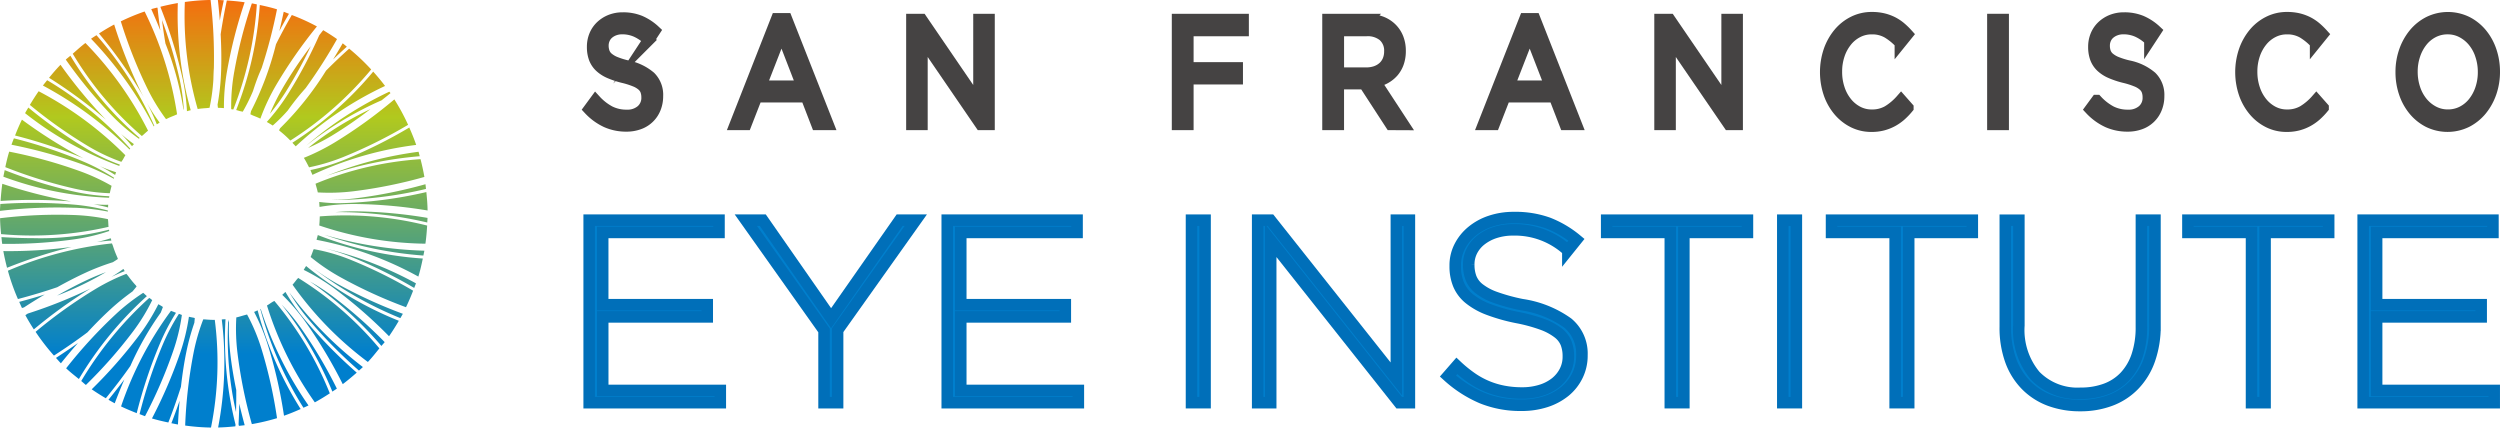 <svg xmlns="http://www.w3.org/2000/svg" xmlns:xlink="http://www.w3.org/1999/xlink" width="217.102" height="37.132" viewBox="0 0 217.102 37.132"><defs><linearGradient id="a" x1="0.5" y1="1" x2="0.5" gradientUnits="objectBoundingBox"><stop offset="0.172" stop-color="#007fcd"/><stop offset="0.726" stop-color="#b1c91e"/><stop offset="1" stop-color="#f46e0f"/></linearGradient></defs><g transform="translate(-28.346 -122.292)"><path d="M65.114,144.485c.027-.141.059-.281.084-.423a33.819,33.819,0,0,1-8.665-1.378A32.964,32.964,0,0,0,65.114,144.485Zm-9-3.4c0,.01,0,.021,0,.032-.008.254-.016.507-.044.756a29.842,29.842,0,0,0,9.22,1.582c.073-.519.118-1.045.15-1.575A28.882,28.882,0,0,0,56.118,141.084Zm1.37-.371a33.918,33.918,0,0,1,7.967.9c.006-.136.018-.269.021-.4a40.72,40.72,0,0,0-6.036-.567C58.727,140.632,58.078,140.66,57.488,140.713ZM42.413,124.031c.089.71.19,1.386.3,2.039a26.587,26.587,0,0,1,1.556,5.678c.015.032.03.071.044.1a17.749,17.749,0,0,0-.415-2.876A39.059,39.059,0,0,0,42.413,124.031Zm16.455,20.578a40.941,40.941,0,0,1,5.448,2.688c.05-.134.105-.265.152-.4a31.624,31.624,0,0,0-8.017-3.062A18.04,18.04,0,0,1,58.869,144.609Zm-5.883-21.3c-.12.573-.249,1.132-.382,1.682.264-.495.545-1,.838-1.5C53.289,123.434,53.141,123.368,52.986,123.314Zm2.368,22.119a32.289,32.289,0,0,0,7.761,4.49c.072-.126.148-.248.216-.376a41.719,41.719,0,0,1-5.742-2.635A19.649,19.649,0,0,1,55.354,145.433Zm-.478.043c-.052.086-.1.173-.154.258a17.65,17.65,0,0,1,2.86,1.768,40.964,40.964,0,0,1,4.549,3.994c.3-.434.584-.884.85-1.342a30.642,30.642,0,0,1-8.055-4.758C54.912,145.425,54.893,145.45,54.876,145.476Zm.717-1.547c-.012.035-.032.068-.045.1-.073.2-.141.394-.226.585a17.149,17.149,0,0,0,2.576,1.749,41.11,41.11,0,0,0,5.706,2.613c.227-.467.429-.948.618-1.435a40.885,40.885,0,0,0-5.449-2.692A15.9,15.9,0,0,0,55.594,143.929Zm-6.531,15.212c.01.045.024.094.034.138.165-.02.333-.033.5-.057-.174-.637-.329-1.26-.472-1.873C49.113,157.934,49.094,158.53,49.062,159.141Zm-3.834-8.828c.007-.127.029-.274.032-.4-.029,0-.054-.016-.083-.022-.142-.027-.285-.053-.424-.087a17.815,17.815,0,0,1-.78,3.2,41.479,41.479,0,0,1-2.43,5.631c.465.14.942.251,1.423.351.42-1.08.785-2.118,1.094-3.1.123-1.088.281-2.115.475-3.055A19.809,19.809,0,0,1,45.228,150.312Zm3.993-18.36c.068.017.139.027.206.046a15.318,15.318,0,0,0,.892-1.8c.131-.413.277-.84.457-1.3.091-.233.2-.476.3-.714A44.035,44.035,0,0,0,52.4,123.1c-.487-.151-.988-.268-1.493-.374a30.336,30.336,0,0,1-2.05,9.122C48.985,131.879,49.1,131.921,49.222,131.952Zm-1.442-9.629c-.171-.009-.34-.024-.512-.028q.1.91.167,1.783C47.536,123.506,47.652,122.919,47.78,122.324Zm-5.75.688c-.008-.02-.017-.04-.025-.059-.174.046-.351.085-.522.138.283.626.543,1.242.79,1.852C42.182,124.318,42.1,123.68,42.03,123.011Zm2.11,26.635c-.075-.024-.146-.058-.222-.085-.011,0-.024,0-.034-.009a17.732,17.732,0,0,0-1.382,2.62,41.584,41.584,0,0,0-2.034,6.086c.158.059.312.124.473.179a40.873,40.873,0,0,0,2.436-5.626A16.456,16.456,0,0,0,44.139,149.647Zm1.434-17.893c.237-.036.48-.053.724-.07.082-.006.162-.02.246-.024a16.49,16.49,0,0,0,.335-2.482c.007-.28.016-.568.034-.869,0-.028.006-.057.007-.084a42.479,42.479,0,0,0-.285-5.932,18.7,18.7,0,0,0-2.234.176,29.221,29.221,0,0,0,1.113,9.292C45.533,131.757,45.553,131.757,45.573,131.754Zm2.852.023c.025,0,.048.011.073.015s.074.006.11.012a30.414,30.414,0,0,0,2.043-9.127c-.144-.029-.287-.062-.432-.088a40.913,40.913,0,0,0-1.533,5.96A16.567,16.567,0,0,0,48.425,131.777Zm6.8,14.938a32.619,32.619,0,0,1,6.245,5.626c.091-.115.195-.218.284-.334a40.683,40.683,0,0,0-4.543-4A18.548,18.548,0,0,0,55.223,146.714Zm-7.157-18.268a41.34,41.34,0,0,1,1.523-5.953c-.509-.074-1.025-.121-1.545-.155-.217,1.012-.394,1.993-.536,2.935.063,1.22.078,2.378.03,3.436a19.59,19.59,0,0,1-.3,2.673c.011.092.019.19.032.278h0c.175,0,.351.01.522.026A17.921,17.921,0,0,1,48.066,128.446Zm.162,21.862c-.021-.079-.04-.166-.062-.243a29.1,29.1,0,0,0,.675,8.013c.021-.657.025-1.29.02-1.912-.23-1.111-.407-2.173-.517-3.159A19.651,19.651,0,0,1,48.228,150.308Zm7.629-7.276c-.008.03-.012.061-.02.091a29.9,29.9,0,0,1,8.838,3.192c.157-.511.278-1.037.386-1.568a30.525,30.525,0,0,1-9.118-2.039C55.92,142.816,55.884,142.921,55.857,143.031Zm-.087-4.68c.062.217.127.432.172.654a17.231,17.231,0,0,0,3.091-.1,41.176,41.176,0,0,0,6.166-1.244c-.091-.523-.205-1.037-.335-1.544a28.813,28.813,0,0,0-9.115,2.13C55.758,138.281,55.761,138.318,55.77,138.351ZM54.733,136c.16.257.3.523.439.8l.013.023a16.928,16.928,0,0,0,2.984-.9,41.4,41.4,0,0,0,5.617-2.792,18.471,18.471,0,0,0-1.194-2.208,41.616,41.616,0,0,1-5.143,3.716A18.605,18.605,0,0,1,54.733,136Zm1.335,3.831c.011.1.01.2.017.292,0,.047.011.092.013.138a17.66,17.66,0,0,1,3.346-.249,41,41,0,0,1,6.034.559c-.009-.543-.052-1.075-.108-1.6a36.868,36.868,0,0,1-7.568.969A14.01,14.01,0,0,1,56.068,139.829Zm8.727-3.971c-.036-.129-.064-.262-.1-.39a32.965,32.965,0,0,0-7.986,2.093A32.948,32.948,0,0,1,64.8,135.858Zm-9.491,1.2c.027.06.046.124.073.184.033.078.073.154.1.233a30,30,0,0,1,9.011-2.6c-.176-.516-.38-1.016-.6-1.51a41.582,41.582,0,0,1-5.628,2.795A17.482,17.482,0,0,1,55.3,137.062Zm1.886,2.6a34.956,34.956,0,0,0,8.149-.961c-.016-.136-.027-.273-.046-.409A41.573,41.573,0,0,1,59.1,139.53C58.487,139.6,57.835,139.641,57.191,139.657Zm-7.047-7.711c-.016.09-.038.184-.053.27.074.028.143.067.217.1.22.088.44.172.651.275a17.881,17.881,0,0,1,1.4-2.969,41.386,41.386,0,0,1,3.51-5.037,17.707,17.707,0,0,0-2.181-.993q-.754,1.3-1.374,2.543A27.054,27.054,0,0,1,50.144,131.946Zm.811,17.184,0,0a31.082,31.082,0,0,0,3.745,8.569c.145-.068.294-.129.437-.2a31.634,31.634,0,0,1-4.15-8.385Zm1.722-15.707c-.031.057-.069.119-.1.177.04.031.073.069.112.1a9.421,9.421,0,0,1,.8.723c.024.025.053.045.076.07a30.3,30.3,0,0,0,7.016-6.171,18.7,18.7,0,0,0-1.912-1.808q-1.07.963-2.007,1.91A26.867,26.867,0,0,1,52.677,133.422ZM61.488,131c.256-.205.51-.4.768-.62-.031-.044-.065-.084-.1-.127a31.892,31.892,0,0,0-7.208,4.683A29.7,29.7,0,0,1,61.488,131ZM55.1,135.141a18.542,18.542,0,0,0,2.026-1.044,36.681,36.681,0,0,0,3.391-2.332A27.466,27.466,0,0,0,55.1,135.141Zm-3.155,13.41c-.138.091-.271.188-.415.271a29.9,29.9,0,0,0,4.156,8.411c.447-.241.876-.507,1.3-.784a29.421,29.421,0,0,0-4.819-8.027C52.1,148.471,52.019,148.5,51.948,148.551Zm2.923,1.561a17.892,17.892,0,0,1-1.736-2.469h0c-.092.084-.181.171-.277.251a17.745,17.745,0,0,1,2.164,2.558,41.13,41.13,0,0,1,3.092,5.2c.419-.318.822-.656,1.214-1A41.768,41.768,0,0,1,54.871,150.112Zm-2.048-1.351a31.838,31.838,0,0,1,4.39,7.538c.129-.088.262-.17.389-.26a40.678,40.678,0,0,0-3.092-5.222A18.134,18.134,0,0,0,52.823,148.761Zm.657-1.065a17.666,17.666,0,0,0,1.593,2.249,41.522,41.522,0,0,0,4.448,4.529c.114-.1.231-.2.341-.308A32.586,32.586,0,0,1,53.48,147.7Zm-1.952-14.828-.006.017c.173.1.346.2.511.31a14.652,14.652,0,0,0,1.3-1.3c.279-.394.586-.8.939-1.232.194-.237.408-.479.62-.72a44.283,44.283,0,0,0,2.725-4.256c-.389-.275-.791-.529-1.2-.774-.119.148-.228.294-.345.443a40.423,40.423,0,0,1-2.685,5.056A17.424,17.424,0,0,1,51.528,132.868Zm1.376-2.936a18.406,18.406,0,0,0-1.116,2.24,19.271,19.271,0,0,0,1.373-1.9,37.8,37.8,0,0,0,2.179-3.975A37.069,37.069,0,0,0,52.9,129.932Zm.838,4.752c.019.021.035.045.054.067.075.085.16.161.233.25a30.133,30.133,0,0,1,7.759-5.244c-.323-.432-.671-.843-1.029-1.245A30.32,30.32,0,0,1,53.742,134.684Zm4.724-8.339c-.12-.1-.235-.2-.358-.291-.274.479-.553.942-.832,1.4C57.658,127.084,58.056,126.715,58.466,126.346Zm-4.224,20.082c-.04.053-.091.1-.133.152-.117.146-.229.3-.355.437a29.83,29.83,0,0,0,6.54,6.71c.358-.372.676-.779,1-1.182A29.18,29.18,0,0,0,54.242,146.428Zm-15.891-8.959c.027-.073.05-.146.079-.217a14.606,14.606,0,0,1-1.412-.531,15,15,0,0,1,1.325.763Zm-7.594,12.055-.205.138c.227.423.476.833.735,1.235a42.259,42.259,0,0,1,4.922-3.551A41.875,41.875,0,0,1,30.757,149.523Zm11.548-.074c.068-.171.135-.342.191-.5-.046-.025-.085-.06-.13-.086-.088-.052-.177-.1-.264-.153a17.931,17.931,0,0,1-1.729,2.779A41.127,41.127,0,0,1,36.31,156.1c.4.276.807.531,1.225.777.777-.952,1.493-1.89,2.13-2.8A26.5,26.5,0,0,1,42.3,149.449Zm-4.53-7.458c-.018-.148-.018-.3-.031-.452,0-.073-.019-.142-.022-.215a17.473,17.473,0,0,0-2.947-.36,41.42,41.42,0,0,0-6.421.279c.01.466.044.924.089,1.379A29.6,29.6,0,0,0,37.774,141.991Zm3.331,6.017c-.093-.075-.177-.161-.266-.24-.019-.016-.039-.03-.058-.046a17.318,17.318,0,0,0-2.375,1.853,41.386,41.386,0,0,0-4.315,4.7c.349.333.733.628,1.107.932A31.271,31.271,0,0,1,41.1,148.009Zm.461.345c-.054-.038-.1-.085-.156-.124-.032-.024-.068-.042-.1-.066A31.316,31.316,0,0,0,35.4,155.38c.139.11.264.236.406.342a40.8,40.8,0,0,0,4.066-4.609A16.579,16.579,0,0,0,41.566,148.353Zm-8.359,5.019c.143.156.281.317.429.469.494-.618.988-1.2,1.48-1.762Q34.2,152.728,33.208,153.373Zm4.622-11.019c0-.02,0-.041-.006-.061s-.009-.036-.011-.054a24.006,24.006,0,0,1-6.553.736c-.881,0-1.821-.037-2.787-.091.022.195.039.391.067.585a41.2,41.2,0,0,0,6.185-.382A16.778,16.778,0,0,0,37.83,142.354ZM28.846,144.1c-.068,0-.142-.006-.211-.007.087.493.2.975.322,1.453a42.59,42.59,0,0,1,5.607-1.809A41.36,41.36,0,0,1,28.846,144.1Zm7.036,1.825a20.7,20.7,0,0,1,2.268-.864c.151-.094.3-.187.436-.282-.025-.053-.039-.112-.064-.166a9,9,0,0,1-.37-.971c-.024-.073-.06-.138-.081-.212a31.39,31.39,0,0,0-9.039,2.372,18.342,18.342,0,0,0,.871,2.459c1.22-.322,2.366-.667,3.418-1.029C34.206,146.737,35.065,146.3,35.881,145.927Zm-5.869,2.579c.081.179.156.361.242.537l.177-.055c.609-.4,1.208-.767,1.8-1.12Q31.171,148.2,30.012,148.506Zm7.97.607a20.411,20.411,0,0,1,1.874-1.513c.123-.146.245-.293.352-.434-.029-.03-.05-.065-.077-.1a8.9,8.9,0,0,1-.652-.8c-.05-.067-.11-.125-.158-.193a17.6,17.6,0,0,0-2.651,1.3,41.7,41.7,0,0,0-5.234,3.738,18.644,18.644,0,0,0,1.593,2.062c1.041-.671,2.019-1.347,2.912-2.021C36.634,150.406,37.317,149.718,37.982,149.113Zm9.948.9c-.074.008-.152.007-.227.013l-.1.011a30.118,30.118,0,0,1-.317,9.38c.505-.01,1-.05,1.5-.1,0-.048.01-.1.012-.147A30.627,30.627,0,0,1,47.929,150.014Zm1.873-.41c-.053.017-.109.028-.163.045s-.116.031-.173.047c-.2.058-.394.12-.6.164a17.189,17.189,0,0,0,.1,3.078,41.23,41.23,0,0,0,1.249,6.188,18.4,18.4,0,0,0,2.186-.517,40.719,40.719,0,0,0-1.332-5.953A16.144,16.144,0,0,0,49.8,149.6Zm-5.647-20.686a17.6,17.6,0,0,1,.424,3.033c.109-.029.217-.059.327-.084a30.731,30.731,0,0,1-1.12-9.306c-.508.086-1.009.195-1.5.317,0,.025,0,.052.007.075A41.6,41.6,0,0,1,44.156,128.919Zm2.758,21.155c-.254,0-.505-.015-.754-.038-.054,0-.11,0-.163-.009a17.27,17.27,0,0,0-.847,2.934,41.281,41.281,0,0,0-.724,6.29,18.639,18.639,0,0,0,2.242.174,28.746,28.746,0,0,0,.328-9.356C46.968,150.069,46.941,150.074,46.913,150.074Zm-4.95-16.981c.02-.013.043-.023.064-.035.061-.037.12-.078.182-.115a16.5,16.5,0,0,1-1.258-1.98A16.815,16.815,0,0,1,41.964,133.093ZM43.8,159.156c.034-.709.084-1.394.142-2.065-.217.634-.453,1.285-.713,1.953C43.42,159.082,43.608,159.124,43.8,159.156Zm-3.255-28.969a41.457,41.457,0,0,1-2.284-5.765c-.454.24-.89.5-1.319.779a39.643,39.643,0,0,1,3.9,5.548C40.738,130.562,40.639,130.374,40.545,130.187Zm-2.78,26.822c.181.1.358.209.543.306q.408-1.073.841-2.076Q38.5,156.1,37.765,157.009Zm5.864-7.55c-.047-.017-.09-.041-.136-.06-.1-.04-.2-.071-.3-.113a30.3,30.3,0,0,0-4.334,8.3c.443.214.9.4,1.359.585a41.727,41.727,0,0,1,2.04-6.1A18.092,18.092,0,0,1,43.628,149.459Zm7.036-.195c-.084.039-.166.081-.252.117a17.752,17.752,0,0,1,1.26,3.086,41.151,41.151,0,0,1,1.336,5.926c.493-.171.972-.37,1.445-.581a30.959,30.959,0,0,1-3.735-8.569C50.7,149.252,50.682,149.256,50.664,149.265ZM33.6,127.918c-.35.36-.676.741-.994,1.131a41.766,41.766,0,0,1,4.935,3.634A41.557,41.557,0,0,1,33.6,127.918Zm6,7.356c.011-.014.022-.028.033-.041s.014-.024.022-.034a30.88,30.88,0,0,0-7.214-5.941c-.123.155-.25.306-.369.463A32.444,32.444,0,0,1,39.595,135.273Zm-.713,1.072c.039-.069.091-.128.131-.195.074-.125.137-.256.216-.376a30.671,30.671,0,0,0-7.531-5.559c-.269.385-.522.782-.763,1.187a40.968,40.968,0,0,0,5.01,3.551A16.253,16.253,0,0,0,38.882,136.345Zm-.172.33c.015-.029.026-.059.04-.088a17.01,17.01,0,0,1-2.938-1.408,41.2,41.2,0,0,1-5.011-3.548c-.095.163-.194.322-.283.488A29.515,29.515,0,0,0,38.7,136.7Zm1.241-1.842.023-.028a14.051,14.051,0,0,1-1.114-.879c.355.365.673.721.947,1.063C39.852,134.936,39.9,134.888,39.951,134.834Zm1.758-1.578c.013-.009.023-.021.036-.03a30.849,30.849,0,0,0-5.026-7.878c-.157.1-.317.2-.471.309a32.425,32.425,0,0,1,5.443,7.609Zm1.054-.619c.033-.017.07-.029.1-.045.194-.1.4-.177.6-.26.087-.034.168-.078.256-.111a30.521,30.521,0,0,0-2.818-8.931,18.288,18.288,0,0,0-2.069.856,41.048,41.048,0,0,0,2.273,5.761A16.958,16.958,0,0,0,42.763,132.637Zm-2.1,1.465c.032-.03.069-.053.1-.081.144-.128.283-.262.435-.382a30.6,30.6,0,0,0-5.439-7.613c-.385.289-.739.615-1.1.932A29.162,29.162,0,0,0,40.66,134.1Zm-.255.231c.017-.017.037-.031.054-.048l.009-.01a29.12,29.12,0,0,1-6.017-7.145c-.131.117-.276.219-.4.34A40.936,40.936,0,0,0,38,132.261,16.756,16.756,0,0,0,40.4,134.334Zm-3.626,8.976c.431-.058.846-.1,1.227-.123-.008-.029-.011-.058-.018-.088s-.025-.076-.034-.117C37.581,143.111,37.179,143.21,36.779,143.309Zm1.046-3.9c0-.025,0-.052.009-.076a17.176,17.176,0,0,1-3.213-.436,41.116,41.116,0,0,1-5.875-1.831c-.038.19-.081.379-.115.571a29.481,29.481,0,0,0,9.183,1.826C37.816,139.45,37.822,139.433,37.825,139.414Zm-3.02.923a19.083,19.083,0,0,1,2.9.334c0-.017,0-.034,0-.052l0-.042a17.583,17.583,0,0,0-2.939-.511,41.549,41.549,0,0,0-6.4-.054c-.01.2-.027.4-.03.6A41.937,41.937,0,0,1,34.8,140.337Zm3.069-1.265c.043-.216.1-.428.155-.638a17.516,17.516,0,0,0-2.678-1.246,41.462,41.462,0,0,0-6.215-1.722c-.133.44-.241.89-.337,1.345a41.06,41.06,0,0,0,5.879,1.837A16.583,16.583,0,0,0,37.874,139.072Zm-.148,1.235h0c0-.077,0-.155.011-.231-.065,0-.125.006-.192.006-.333,0-.69-.018-1.058-.046C36.933,140.115,37.348,140.2,37.726,140.307Zm-3.25-.525a42.582,42.582,0,0,1-5.938-1.525c-.069.492-.115.99-.148,1.491A42.269,42.269,0,0,1,34.475,139.782Zm3.07,6.145c-.447.165-.909.349-1.405.573-.9.409-1.859.907-2.845,1.47A28.134,28.134,0,0,0,37.545,145.926Zm-7.3-13.245c-.221.451-.418.913-.6,1.383a41.979,41.979,0,0,1,5.931,1.978A41.886,41.886,0,0,1,30.249,132.681Zm7.767,13.668c.4-.195.789-.37,1.153-.508-.027-.042-.048-.089-.074-.131-.012-.021-.029-.039-.041-.06C38.744,145.884,38.389,146.117,38.016,146.349Zm.208-8.537c.008-.023.016-.045.024-.067l0-.007a17.5,17.5,0,0,0-2.653-1.405,41.526,41.526,0,0,0-6.047-2.024c-.07.185-.146.368-.21.556a42.012,42.012,0,0,1,6.231,1.735A19.115,19.115,0,0,1,38.224,137.812Z" transform="translate(0 0)" fill="url(#a)"/><g transform="translate(79.51 141.188)"><path d="M81.912,158.159V142.311H93.187v1.064h-10.1v6.272h9.079v1.063H83.089v6.384H93.3v1.065Z" transform="translate(-81.912 -142.086)" fill="#007fcd" stroke="#006fb9" stroke-miterlimit="10" stroke-width="1"/><path d="M104.126,151.865v6.294h-1.177v-6.272l-6.792-9.576h1.472l5.931,8.513,5.953-8.513h1.4Z" transform="translate(-82.551 -142.086)" fill="#007fcd" stroke="#006fb9" stroke-miterlimit="10" stroke-width="1"/><path d="M114.467,158.159V142.311h11.275v1.064h-10.1v6.272h9.079v1.063h-9.079v6.384h10.211v1.065Z" transform="translate(-83.372 -142.086)" fill="#007fcd" stroke="#006fb9" stroke-miterlimit="10" stroke-width="1"/><path d="M136.675,158.159V142.311h1.178v15.848Z" transform="translate(-84.368 -142.086)" fill="#007fcd" stroke="#006fb9" stroke-miterlimit="10" stroke-width="1"/><path d="M154.984,158.159l-11.161-14.082v14.082h-1.132V142.311H143.8L154.735,156.1V142.311h1.132v15.848Z" transform="translate(-84.638 -142.086)" fill="#007fcd" stroke="#006fb9" stroke-miterlimit="10" stroke-width="1"/><path d="M171.229,155.8a4.076,4.076,0,0,1-1.087,1.372,5.143,5.143,0,0,1-1.652.883,6.792,6.792,0,0,1-2.117.316,8.9,8.9,0,0,1-3.43-.633,10.53,10.53,0,0,1-2.954-1.9l.77-.884a11.285,11.285,0,0,0,1.3,1.054,7.2,7.2,0,0,0,2.751,1.153,8.341,8.341,0,0,0,1.63.147,5.385,5.385,0,0,0,1.63-.237,3.861,3.861,0,0,0,1.267-.656,3.064,3.064,0,0,0,.816-1,2.742,2.742,0,0,0,.294-1.256v-.044a3.139,3.139,0,0,0-.193-1.134,2.171,2.171,0,0,0-.7-.9,5.081,5.081,0,0,0-1.37-.736,14.223,14.223,0,0,0-2.218-.6,15.6,15.6,0,0,1-2.445-.692,6,6,0,0,1-1.664-.928,3.178,3.178,0,0,1-.94-1.232,4.122,4.122,0,0,1-.294-1.608v-.045a3.563,3.563,0,0,1,.385-1.641,4.131,4.131,0,0,1,1.064-1.325,4.979,4.979,0,0,1,1.608-.883,6.248,6.248,0,0,1,2.037-.317,8.4,8.4,0,0,1,2.976.476A8.935,8.935,0,0,1,171.15,144l-.747.928a6.789,6.789,0,0,0-4.731-1.789,5.035,5.035,0,0,0-1.6.238,3.948,3.948,0,0,0-1.222.645,2.862,2.862,0,0,0-.781.95,2.552,2.552,0,0,0-.272,1.156v.046a3.216,3.216,0,0,0,.193,1.142,2.214,2.214,0,0,0,.7.928,4.961,4.961,0,0,0,1.415.759,16.281,16.281,0,0,0,2.31.633,9.115,9.115,0,0,1,3.984,1.6A3.439,3.439,0,0,1,171.626,154v.046A3.91,3.91,0,0,1,171.229,155.8Z" transform="translate(-85.414 -142.075)" fill="#007fcd" stroke="#006fb9" stroke-miterlimit="10" stroke-width="1"/><path d="M181.125,143.375v14.784h-1.178V143.375h-5.525v-1.064h12.225v1.064Z" transform="translate(-86.061 -142.086)" fill="#007fcd" stroke="#006fb9" stroke-miterlimit="10" stroke-width="1"/><path d="M190.434,158.159V142.311h1.178v15.848Z" transform="translate(-86.779 -142.086)" fill="#007fcd" stroke="#006fb9" stroke-miterlimit="10" stroke-width="1"/><path d="M201.568,143.375v14.784h-1.177V143.375h-5.525v-1.064h12.225v1.064Z" transform="translate(-86.978 -142.086)" fill="#007fcd" stroke="#006fb9" stroke-miterlimit="10" stroke-width="1"/><path d="M223.183,154.436a6.025,6.025,0,0,1-1.335,2.183,5.574,5.574,0,0,1-2.049,1.336,7.354,7.354,0,0,1-2.637.453,7.483,7.483,0,0,1-2.615-.44,5.662,5.662,0,0,1-2.06-1.313,5.9,5.9,0,0,1-1.347-2.139,8.363,8.363,0,0,1-.476-2.945v-9.259h1.178v9.147a6.175,6.175,0,0,0,1.415,4.356,5.115,5.115,0,0,0,3.951,1.529,6.188,6.188,0,0,0,2.173-.363,4.355,4.355,0,0,0,1.665-1.087,4.894,4.894,0,0,0,1.064-1.811,7.739,7.739,0,0,0,.373-2.513v-9.259h1.178v9.124A8.722,8.722,0,0,1,223.183,154.436Z" transform="translate(-87.686 -142.086)" fill="#007fcd" stroke="#006fb9" stroke-miterlimit="10" stroke-width="1"/><path d="M233.969,143.375v14.784h-1.178V143.375h-5.524v-1.064h12.225v1.064Z" transform="translate(-88.431 -142.086)" fill="#007fcd" stroke="#006fb9" stroke-miterlimit="10" stroke-width="1"/><path d="M243.2,158.159V142.311H254.47v1.064h-10.1v6.272h9.079v1.063h-9.079v6.384h10.211v1.065Z" transform="translate(-89.145 -142.086)" fill="#007fcd" stroke="#006fb9" stroke-miterlimit="10" stroke-width="1"/></g><g transform="translate(79.51 123.832)" opacity="0.81"><path d="M83.2,126.914a1.147,1.147,0,0,0,.329.477,2.358,2.358,0,0,0,.655.39,6.833,6.833,0,0,0,1.076.331,4.386,4.386,0,0,1,1.95.939,2.178,2.178,0,0,1,.628,1.653,2.758,2.758,0,0,1-.2,1.07,2.345,2.345,0,0,1-1.405,1.342,3.142,3.142,0,0,1-1.086.182,4.191,4.191,0,0,1-1.736-.353,4.861,4.861,0,0,1-1.5-1.092l.554-.754a4.653,4.653,0,0,0,1.255.969,3.209,3.209,0,0,0,1.459.319,1.86,1.86,0,0,0,1.283-.429,1.449,1.449,0,0,0,.481-1.135,1.73,1.73,0,0,0-.091-.58,1.146,1.146,0,0,0-.318-.462,2.16,2.16,0,0,0-.628-.377,7.007,7.007,0,0,0-1.027-.326,7.353,7.353,0,0,1-1.184-.392,2.873,2.873,0,0,1-.834-.534,1.959,1.959,0,0,1-.487-.729,2.8,2.8,0,0,1-.159-.99,2.562,2.562,0,0,1,.192-1,2.306,2.306,0,0,1,.543-.788,2.592,2.592,0,0,1,.825-.521,2.812,2.812,0,0,1,1.041-.19,3.865,3.865,0,0,1,1.521.277,4.465,4.465,0,0,1,1.261.83l-.52.793a3.831,3.831,0,0,0-1.114-.755,3,3,0,0,0-1.171-.234,1.936,1.936,0,0,0-.7.118,1.693,1.693,0,0,0-.531.312,1.306,1.306,0,0,0-.339.468,1.461,1.461,0,0,0-.119.587A1.777,1.777,0,0,0,83.2,126.914Z" transform="translate(-81.912 -123.905)" fill="#1a1818" stroke="#1a1818" stroke-miterlimit="10" stroke-width="1"/><path d="M103.25,133.17h-.961l-.928-2.406H97.052l-.938,2.406H95.2L98.8,124h.837Zm-4.038-7.96L97.4,129.853h3.608Z" transform="translate(-82.508 -123.908)" fill="#1a1818" stroke="#1a1818" stroke-miterlimit="10" stroke-width="1"/><path d="M117.08,124.068h.871v9.105h-.713l-5.112-7.466v7.466h-.871v-9.105h.837l4.988,7.3Z" transform="translate(-83.228 -123.911)" fill="#1a1818" stroke="#1a1818" stroke-miterlimit="10" stroke-width="1"/><path d="M141.1,125.018h-4.8v3.25h4.287v.937H136.3v3.968h-.893v-9.105H141.1Z" transform="translate(-84.311 -123.911)" fill="#1a1818" stroke="#1a1818" stroke-miterlimit="10" stroke-width="1"/><path d="M154.542,133.173l-2.3-3.538h-2.263v3.538h-.893v-9.105h3.4a3.4,3.4,0,0,1,1.182.2,2.556,2.556,0,0,1,.9.554,2.444,2.444,0,0,1,.577.858,2.938,2.938,0,0,1,.2,1.114,3.042,3.042,0,0,1-.159,1.02,2.413,2.413,0,0,1-.446.782,2.557,2.557,0,0,1-.685.552,2.921,2.921,0,0,1-.86.313l2.432,3.717Zm-.612-7.678a2.166,2.166,0,0,0-1.5-.477h-2.449v3.707h2.438a2.5,2.5,0,0,0,.817-.13,1.948,1.948,0,0,0,.646-.373,1.678,1.678,0,0,0,.425-.594,1.986,1.986,0,0,0,.153-.8A1.7,1.7,0,0,0,153.93,125.5Z" transform="translate(-84.925 -123.911)" fill="#1a1818" stroke="#1a1818" stroke-miterlimit="10" stroke-width="1"/><path d="M171.275,133.17h-.961l-.928-2.406h-4.31l-.938,2.406h-.916L166.83,124h.837Zm-4.038-7.96-1.81,4.643h3.609Z" transform="translate(-85.559 -123.908)" fill="#1a1818" stroke="#1a1818" stroke-miterlimit="10" stroke-width="1"/><path d="M185.1,124.068h.871v9.105h-.713l-5.112-7.466v7.466h-.871v-9.105h.837l4.988,7.3Z" transform="translate(-86.279 -123.911)" fill="#1a1818" stroke="#1a1818" stroke-miterlimit="10" stroke-width="1"/><path d="M200.836,132.38a4,4,0,0,1-.718.5,3.745,3.745,0,0,1-.825.324,3.792,3.792,0,0,1-.985.118,3.478,3.478,0,0,1-1.584-.365,3.941,3.941,0,0,1-1.256-1,4.651,4.651,0,0,1-.831-1.489,5.812,5.812,0,0,1,0-3.68,4.83,4.83,0,0,1,.831-1.5,3.92,3.92,0,0,1,1.268-1.014,3.5,3.5,0,0,1,1.607-.372,4.181,4.181,0,0,1,.977.105,3.787,3.787,0,0,1,.81.293,3.591,3.591,0,0,1,.69.455,6.343,6.343,0,0,1,.61.592l-.61.754a5.1,5.1,0,0,0-1.092-.9,2.655,2.655,0,0,0-1.4-.351,2.619,2.619,0,0,0-1.216.287,2.977,2.977,0,0,0-.972.793,3.781,3.781,0,0,0-.646,1.189,4.562,4.562,0,0,0-.231,1.477,4.614,4.614,0,0,0,.231,1.482,3.754,3.754,0,0,0,.646,1.2,3.079,3.079,0,0,0,.972.8,2.588,2.588,0,0,0,1.216.292,2.72,2.72,0,0,0,1.4-.344,4.986,4.986,0,0,0,1.154-.97l.587.665A5.96,5.96,0,0,1,200.836,132.38Z" transform="translate(-86.954 -123.904)" fill="#1a1818" stroke="#1a1818" stroke-miterlimit="10" stroke-width="1"/><path d="M210.429,124.068v9.105h-.893v-9.105Z" transform="translate(-87.636 -123.911)" fill="#1a1818" stroke="#1a1818" stroke-miterlimit="10" stroke-width="1"/><path d="M219.685,126.914a1.156,1.156,0,0,0,.329.477,2.358,2.358,0,0,0,.655.39,6.833,6.833,0,0,0,1.076.331,4.385,4.385,0,0,1,1.95.939,2.178,2.178,0,0,1,.628,1.653,2.74,2.74,0,0,1-.2,1.07,2.345,2.345,0,0,1-1.4,1.342,3.142,3.142,0,0,1-1.086.182,4.192,4.192,0,0,1-1.736-.353,4.861,4.861,0,0,1-1.5-1.092l.554-.754a4.668,4.668,0,0,0,1.255.969,3.212,3.212,0,0,0,1.459.319,1.86,1.86,0,0,0,1.283-.429,1.446,1.446,0,0,0,.481-1.135,1.73,1.73,0,0,0-.091-.58,1.146,1.146,0,0,0-.318-.462,2.147,2.147,0,0,0-.628-.377,7.028,7.028,0,0,0-1.026-.326,7.365,7.365,0,0,1-1.185-.392,2.873,2.873,0,0,1-.834-.534,1.945,1.945,0,0,1-.486-.729,2.775,2.775,0,0,1-.16-.99,2.562,2.562,0,0,1,.192-1,2.306,2.306,0,0,1,.543-.788,2.6,2.6,0,0,1,.825-.521,2.812,2.812,0,0,1,1.041-.19,3.865,3.865,0,0,1,1.521.277,4.465,4.465,0,0,1,1.261.83l-.52.793a3.831,3.831,0,0,0-1.114-.755,3,3,0,0,0-1.171-.234,1.927,1.927,0,0,0-.7.118,1.687,1.687,0,0,0-.532.312,1.306,1.306,0,0,0-.339.468,1.461,1.461,0,0,0-.118.587A1.778,1.778,0,0,0,219.685,126.914Z" transform="translate(-88.033 -123.905)" fill="#1a1818" stroke="#1a1818" stroke-miterlimit="10" stroke-width="1"/><path d="M238.588,132.38a3.969,3.969,0,0,1-.718.5,3.745,3.745,0,0,1-.825.324,3.785,3.785,0,0,1-.984.118,3.48,3.48,0,0,1-1.585-.365,3.928,3.928,0,0,1-1.255-1,4.651,4.651,0,0,1-.831-1.489,5.794,5.794,0,0,1,0-3.68,4.83,4.83,0,0,1,.831-1.5,3.9,3.9,0,0,1,1.267-1.014,3.5,3.5,0,0,1,1.606-.372,4.2,4.2,0,0,1,.978.105,3.778,3.778,0,0,1,.809.293,3.627,3.627,0,0,1,.691.455,6.57,6.57,0,0,1,.61.592l-.61.754a5.142,5.142,0,0,0-1.092-.9,2.661,2.661,0,0,0-1.4-.351,2.619,2.619,0,0,0-1.216.287,2.987,2.987,0,0,0-.972.793,3.778,3.778,0,0,0-.645,1.189,4.561,4.561,0,0,0-.232,1.477,4.613,4.613,0,0,0,.232,1.482,3.751,3.751,0,0,0,.645,1.2,3.089,3.089,0,0,0,.972.8,2.588,2.588,0,0,0,1.216.292,2.72,2.72,0,0,0,1.4-.344,4.967,4.967,0,0,0,1.154-.97l.588.665A5.967,5.967,0,0,1,238.588,132.38Z" transform="translate(-88.647 -123.904)" fill="#1a1818" stroke="#1a1818" stroke-miterlimit="10" stroke-width="1"/><path d="M254.446,130.4a4.886,4.886,0,0,1-.826,1.5,4,4,0,0,1-1.278,1.033,3.756,3.756,0,0,1-3.3.008,4,4,0,0,1-1.272-1.022,4.674,4.674,0,0,1-.82-1.495,5.573,5.573,0,0,1-.288-1.8,5.478,5.478,0,0,1,.293-1.8,4.869,4.869,0,0,1,.826-1.5,4,4,0,0,1,1.278-1.033,3.752,3.752,0,0,1,3.3-.007,3.983,3.983,0,0,1,1.272,1.021,4.684,4.684,0,0,1,.82,1.495,5.572,5.572,0,0,1,.288,1.8A5.5,5.5,0,0,1,254.446,130.4Zm-.865-3.246a3.711,3.711,0,0,0-.65-1.2,3.177,3.177,0,0,0-.99-.806,2.642,2.642,0,0,0-1.25-.3,2.708,2.708,0,0,0-1.25.292,3,3,0,0,0-.978.8,3.854,3.854,0,0,0-.639,1.189,4.513,4.513,0,0,0-.232,1.463,4.565,4.565,0,0,0,.232,1.469,3.711,3.711,0,0,0,.65,1.2,3.177,3.177,0,0,0,.99.806,2.639,2.639,0,0,0,1.25.3,2.708,2.708,0,0,0,1.25-.292,2.985,2.985,0,0,0,.977-.8,3.857,3.857,0,0,0,.64-1.189,4.513,4.513,0,0,0,.232-1.463A4.564,4.564,0,0,0,253.58,127.157Z" transform="translate(-89.301 -123.904)" fill="#1a1818" stroke="#1a1818" stroke-miterlimit="10" stroke-width="1"/></g></g></svg>